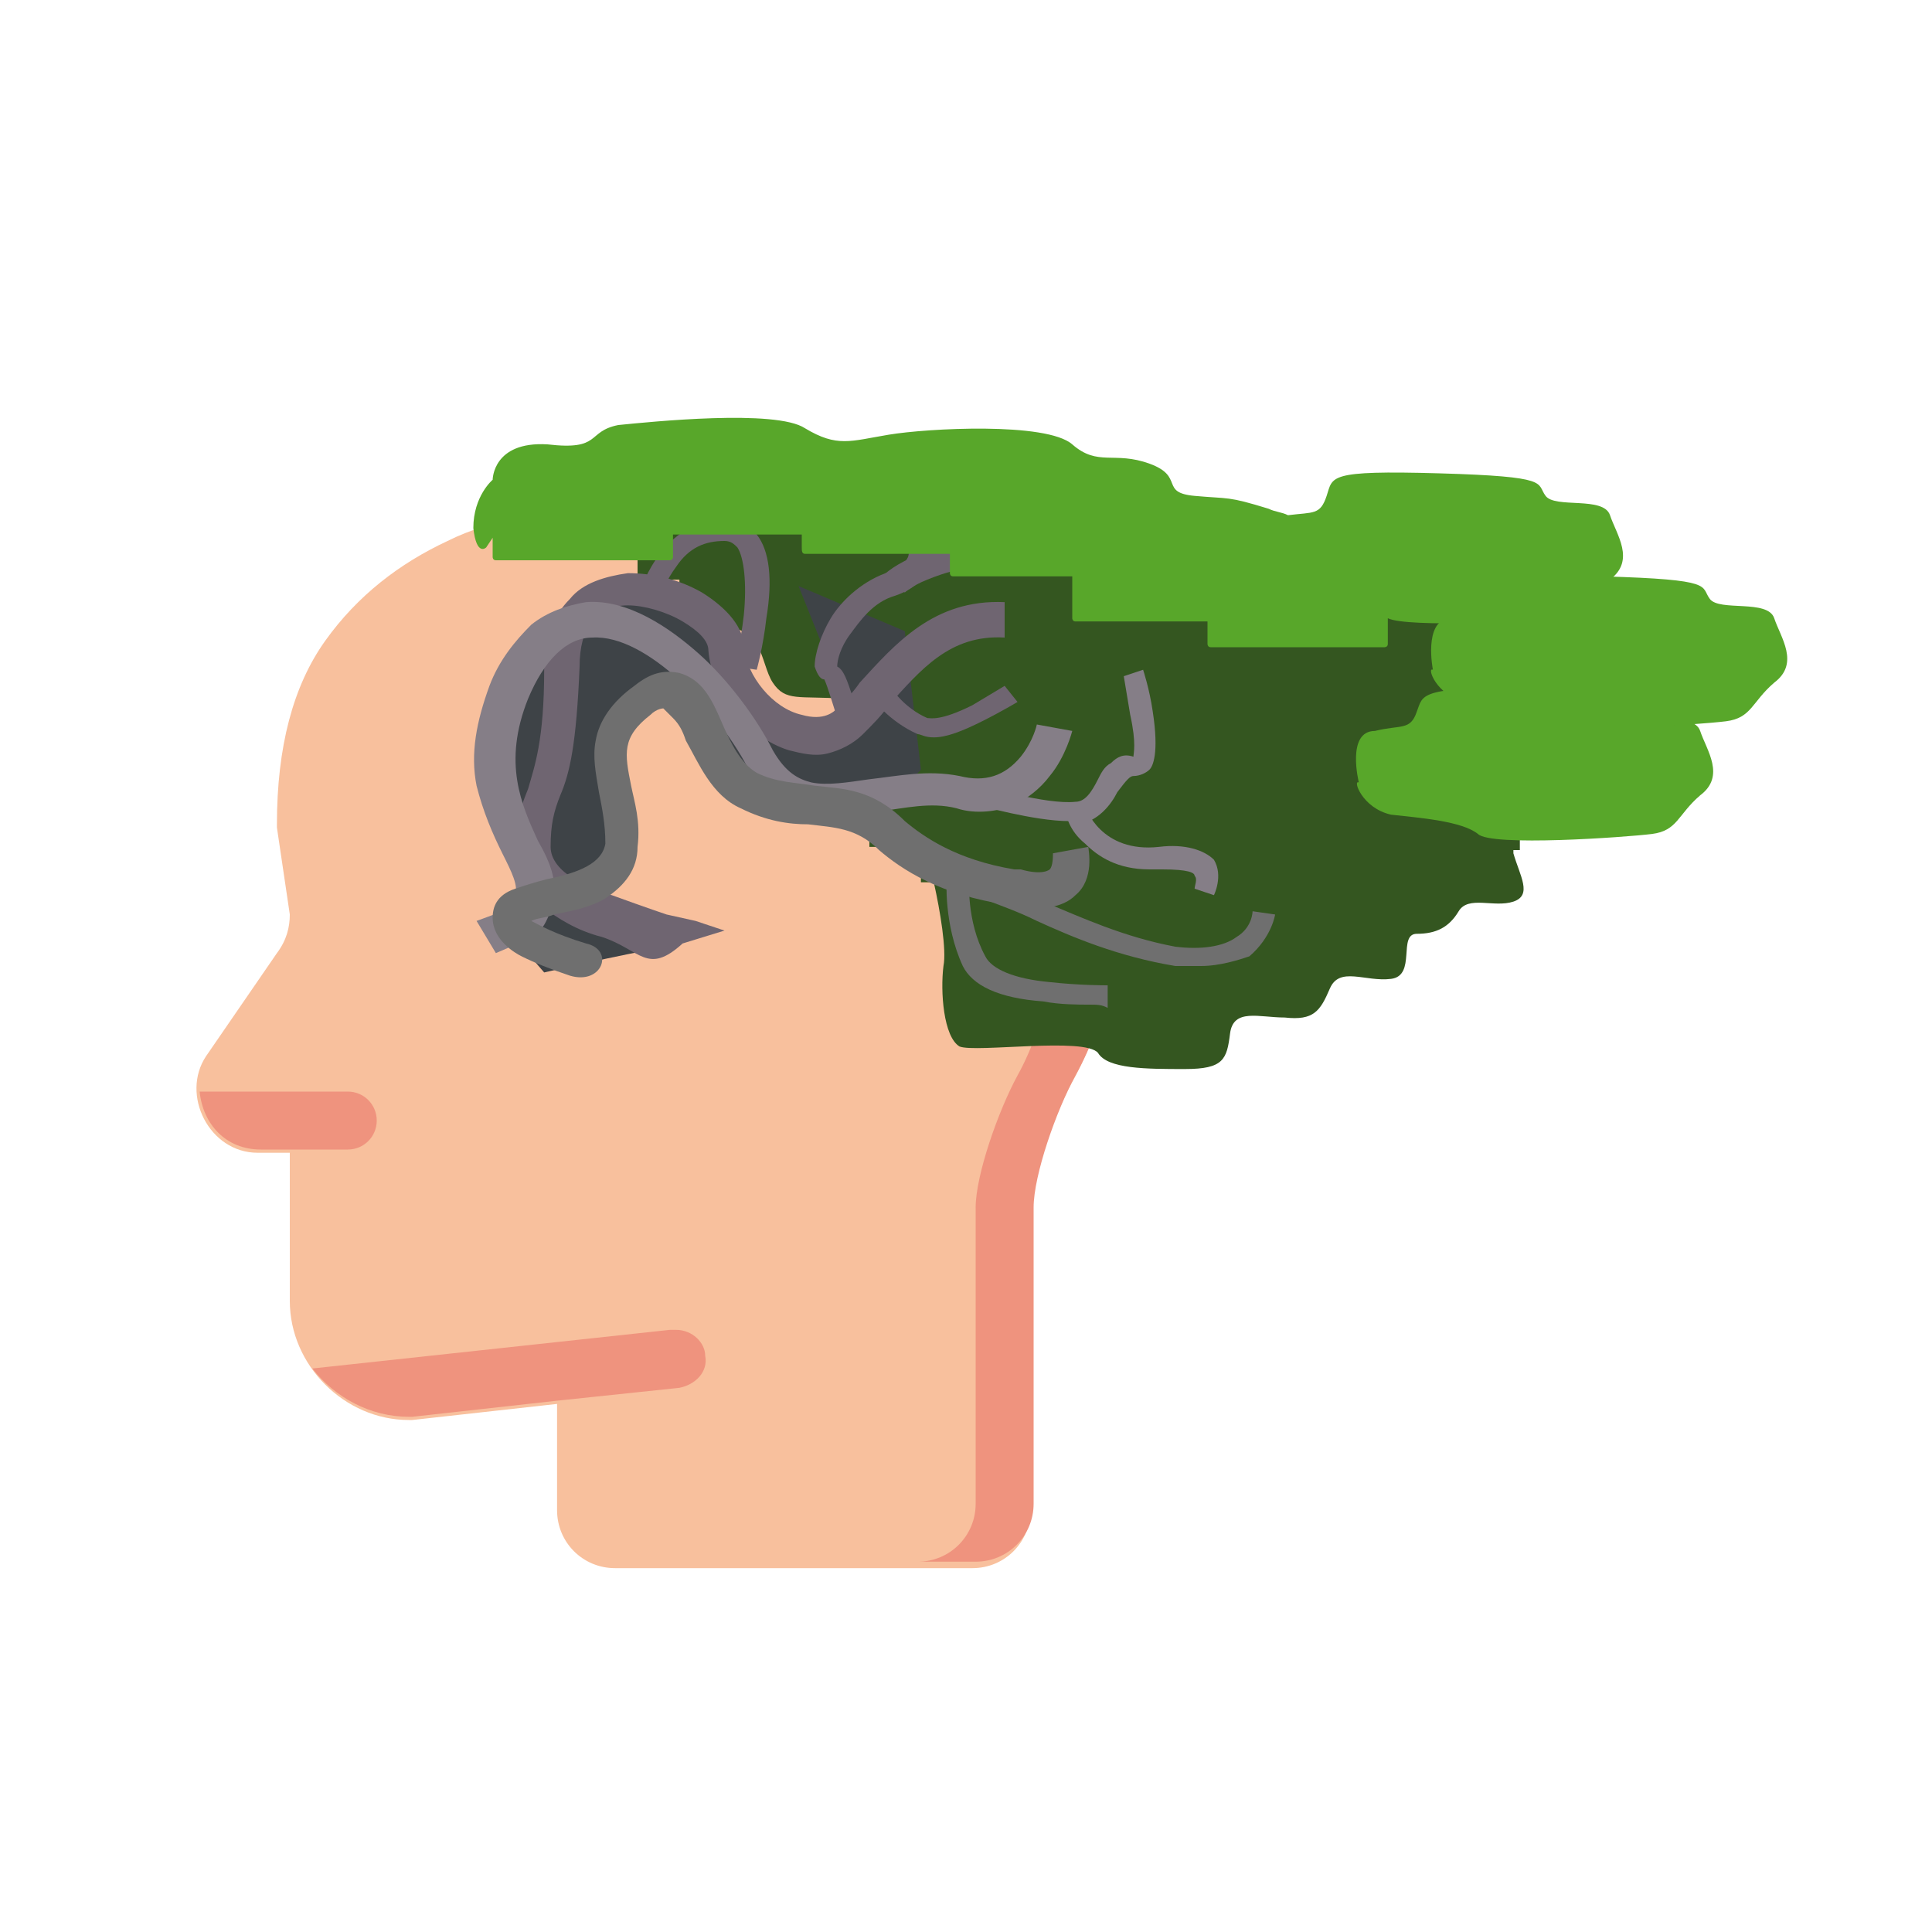 <?xml version="1.0" encoding="utf-8"?>
<!-- Generator: Adobe Illustrator 26.2.1, SVG Export Plug-In . SVG Version: 6.00 Build 0)  -->
<svg version="1.1" id="Capa_1" xmlns="http://www.w3.org/2000/svg" xmlns:xlink="http://www.w3.org/1999/xlink" x="0px" y="0px"
	 viewBox="0 0 60 60" style="enable-background:new 0 0 60 60;" xml:space="preserve">
<style type="text/css">
	.st0{fill:#F8C09D;}
	.st1{fill:#EF937E;}
	.st2{fill:#345620;}
	.st3{fill:#3E4347;}
	.st4{fill:#6F6571;}
	.st5{fill:#857E87;}
	.st6{fill:#6F6F6F;}
	.st7{fill:#58A72A;}
</style>
<path id="path600367" class="st0" d="M18.6,15.8c-1.4,0-3.3,0.3-4.7,1c-1.5,0.7-2.8,1.7-3.8,3.1c-1,1.4-1.5,3.3-1.5,5.7
	c0,0,0,0.1,0,0.1L9,28.4c0,0.4-0.1,0.8-0.4,1.2l-2.2,3.2c-0.8,1.2,0.1,3,1.6,3H9v4.6c0,2,1.7,3.7,3.7,3.7c0,0,0.1,0,0.1,0l4.5-0.5
	l0,3.3c0,1,0.8,1.8,1.8,1.8h11.1c1,0,1.8-0.8,1.8-1.8v-9.2c0-1,0.7-3,1.3-4.1c0.5-0.9,0.9-2,1.1-3c0-0.1,0-0.1,0-0.2V26
	c0-5.6-4.6-10.2-10.2-10.2L18.6,15.8z"/>
<path id="path12871" class="st1" d="M20.3,15.8c-0.5,0-0.9,0-1.3,0h2.7C21.2,15.8,20.8,15.8,20.3,15.8z M24.3,15.8
	c-0.4,0-0.8,0-1.3,0c5.4,0.3,9.7,4.8,9.7,10.2v4.2c0,0.1,0,0.1,0,0.2c-0.3,1.1-0.6,2.1-1.1,3c-0.6,1.1-1.3,3.1-1.3,4.1v9.2
	c0,1-0.8,1.8-1.8,1.8h1.8c1,0,1.8-0.8,1.8-1.8v-9.2c0-1,0.7-3,1.3-4.1c0.5-0.9,0.9-2,1.1-3l0-4.4C34.5,20.4,29.9,15.8,24.3,15.8
	L24.3,15.8z"/>
<path id="path584364" class="st1" d="M21,41.3c-0.1,0-0.1,0-0.2,0L9.7,42.5c0.7,0.9,1.8,1.5,3,1.5c0,0,0.1,0,0.1,0l4.5-0.5l3.8-0.4
	c0.5-0.1,0.9-0.5,0.8-1C21.9,41.7,21.5,41.3,21,41.3L21,41.3z"/>
<path id="path584606" class="st1" d="M6.2,33.9c0.1,1,0.8,1.8,1.9,1.8H9h1.8c0.5,0,0.9-0.4,0.9-0.9c0,0,0,0,0,0
	c0-0.5-0.4-0.9-0.9-0.9c0,0,0,0,0,0H6.2z"/>
<g>
	<path class="st2" d="M20.1,16.5c0-0.1,0.1-0.1,0.1-0.1h0.3v-0.7c0-0.1,0.1-0.1,0.1-0.1h5.4c0.1,0,0.1,0.1,0.1,0.1v0.7h4.1
		c0.1,0,0.1,0.1,0.1,0.1v1.3h3.7c0.1,0,0.1,0.1,0.1,0.1v0.6h4.4c0.1,0,0.1,0.1,0.1,0.2v0.4h4v-0.7c0-0.1,0.1-0.1,0.1-0.1h5.4
		c0.1,0,0.1,0.1,0.1,0.1v0.8c0.2,0.2,0.5,0.5,0.4,0.8c-0.3,0.6-0.8,0.4-0.8,1c0,0.6-0.2,0.9-1.4,0.9c-1.2,0-2.6,0.4-2.7,1.1
		c0,0,0,0.1,0,0.1h3.2v1.4c0,0,0,0,0,0h0.2c0,0,0.1,0.1,0.1,0.1v1.8H47c0,0,0,0.1,0,0.1c0.2,0.7,0.6,1.3,0,1.5
		c-0.6,0.2-1.4-0.2-1.7,0.3c-0.3,0.5-0.7,0.7-1.3,0.7c-0.6,0,0,1.3-0.8,1.4s-1.6-0.4-1.9,0.3c-0.3,0.7-0.5,1-1.4,0.9
		c-0.8,0-1.6-0.3-1.7,0.5c-0.1,0.8-0.2,1.1-1.4,1.1c-1.2,0-2.4,0-2.7-0.5c-0.4-0.5-3.8,0-4.3-0.2c-0.5-0.3-0.6-1.7-0.5-2.5
		c0.1-0.5-0.1-1.7-0.3-2.6h-0.4v-0.8h-0.8c0,0-0.1-0.1-0.1-0.2v-0.1h-0.7v-1.8h-0.6c0,0-0.1-0.1-0.1-0.2v-2c0,0-0.1-0.1-0.1-0.2
		l0-0.4c-1.4-0.1-1.8,0.1-2.2-0.5c-0.4-0.6-0.3-2-1.8-1.6c-0.8,0.2-0.6,0-0.2-0.2h-0.9V18h-1.3V16.5z"/>
	<g>
		<path id="path21" class="st3" d="M28.1,19.6l0.5,4.3l-1.6,1.8c0,0-3.7-0.7-4.2-0.9c-0.5-0.2-1.3-2.7-2.1-3.1
			c-0.8-0.4-2.2,1.9-2.2,1.9s1,1.8,0.2,3.6c-0.7,1.8,0.1,1.4,0.1,1.4s1.3,1.1,1.7,0.9c0.3-0.2-3.6,0.7-3.6,0.7l-1.3-1.5l1.2-0.7
			c0,0-1.6-2.2-1.6-4.9c0-2.7,2.2-2.9,2.4-3.7c0.3-0.7,1.4-1.1,3.3-0.7c1.9,0.5,2.2,2.7,2.2,2.7s1.4,1.6,2.1,1.7
			c0.7,0,1.2-0.9,1.2-0.9l-1.6-4L28.1,19.6z"/>
		<g id="g707">
			<g id="g665">
				<path id="path663" class="st4" d="M21.2,29.3c-1.1,1-1.3,0.2-2.5-0.2c-0.8-0.2-1.4-0.6-1.8-0.9c-0.8-0.6-0.9-1.3-0.9-1.8
					c0-0.9,0.2-1.4,0.4-1.9c0.2-0.7,0.5-1.5,0.5-3.7c0-1,0.3-1.7,0.8-2.2c0.4-0.5,1.1-0.7,1.8-0.8c0.8,0,1.6,0.2,2.3,0.6
					c0.8,0.5,1.3,1.1,1.3,1.7c0.1,0.9,0.9,1.9,1.8,2.1c0.7,0.2,1-0.1,1.1-0.2c0.2-0.2,0.5-0.5,0.7-0.8c1.1-1.2,2.3-2.6,4.5-2.5
					l0,1.1c-1.7-0.1-2.6,1-3.6,2.1c-0.2,0.3-0.5,0.6-0.8,0.9c-0.3,0.3-0.7,0.5-1.1,0.6c-0.4,0.1-0.8,0-1.2-0.1
					c-1.3-0.4-2.4-1.8-2.5-3.1c0-0.3-0.3-0.6-0.8-0.9c-0.5-0.3-1.2-0.5-1.7-0.5c-1,0-1.5,0.7-1.5,1.9c-0.1,2.4-0.3,3.3-0.6,4
					c-0.2,0.5-0.3,0.9-0.3,1.6c0,0.8,1.2,1.3,1.9,1.5c1.1,0.4,1.7,0.6,1.7,0.6l0.9,0.2l0.9,0.3L21.2,29.3L21.2,29.3z"/>
			</g>
			<g id="g669">
				<path id="path667" class="st5" d="M14.8,28.6c1.1-0.4,1.1-0.4,1.2-0.8c0.1-0.3-0.1-0.7-0.4-1.3c-0.3-0.6-0.6-1.3-0.8-2.1
					c-0.2-1,0-2,0.4-3.1c0.3-0.8,0.8-1.4,1.3-1.9c0.5-0.4,1.1-0.6,1.7-0.7c1.3-0.1,2.6,0.8,3.5,1.6c0.9,0.8,1.8,2,2.3,3
					c0.4,0.7,0.8,0.9,1.2,1c0.5,0.1,1.1,0,1.8-0.1c0.9-0.1,1.8-0.3,2.8-0.1c0.8,0.2,1.4,0,1.9-0.6c0.4-0.5,0.5-1,0.5-1l0,0l1.1,0.2
					c0,0-0.2,0.8-0.7,1.4c-0.3,0.4-0.7,0.7-1.1,0.9c-0.5,0.2-1.2,0.3-1.8,0.1c-0.8-0.2-1.6,0-2.4,0.1c-0.8,0.1-1.5,0.3-2.2,0.1
					c-0.8-0.2-1.5-0.7-1.9-1.5c-0.9-1.7-3.1-4.1-4.8-4c-0.8,0-1.5,0.7-2,1.9c-0.8,2-0.2,3.3,0.3,4.4c0.4,0.7,0.7,1.4,0.4,2.2
					c-0.3,0.7-0.3,0.7-1.7,1.3L14.8,28.6z"/>
			</g>
			<g id="g673">
				<path id="path671" class="st4" d="M26.1,22.6c-0.2-0.6-0.4-1.3-0.5-1.5c-0.1,0-0.2-0.1-0.3-0.4c0-0.4,0.2-1,0.5-1.5
					c0.3-0.5,0.9-1.1,1.7-1.4c0.4-0.1,0.6-0.3,0.7-0.5c0.1-0.3-0.1-0.7-0.2-0.8l0.3-0.2l0.3-0.2c0,0,0.5,0.7,0.3,1.4
					c-0.1,0.4-0.5,0.8-1.1,1c-0.7,0.2-1.1,0.8-1.4,1.2c-0.3,0.4-0.4,0.8-0.4,1c0.2,0.1,0.3,0.4,0.5,1c0.1,0.4,0.2,0.8,0.2,0.9
					L26.1,22.6L26.1,22.6z"/>
			</g>
			<g id="g677">
				<path id="path675" class="st5" d="M33.2,25.5c-1.1,0-2.8-0.5-2.9-0.5l0.2-0.6c0,0,2,0.6,2.9,0.5c0.3,0,0.5-0.3,0.7-0.7
					c0.1-0.2,0.2-0.4,0.4-0.5c0.2-0.2,0.4-0.3,0.7-0.2c0-0.1,0.1-0.4-0.1-1.3c-0.1-0.6-0.2-1.2-0.2-1.2l0.6-0.2c0,0,0.2,0.6,0.3,1.3
					c0.2,1.3,0,1.7-0.1,1.8c-0.1,0.1-0.3,0.2-0.5,0.2c-0.1,0-0.2,0.1-0.5,0.5c-0.2,0.4-0.6,0.9-1.2,1C33.4,25.5,33.3,25.5,33.2,25.5
					L33.2,25.5z"/>
			</g>
			<g id="g681">
				<path id="path679" class="st4" d="M28.5,22.8c-0.9-0.4-1.4-1.1-1.4-1.1l0.6-0.3c0,0,0.4,0.6,1.1,0.9c0.1,0,0.4,0.1,1.4-0.4
					c0.5-0.3,1-0.6,1-0.6l0,0l0,0l0.4,0.5c0,0-0.5,0.3-1.1,0.6c-0.6,0.3-1.1,0.5-1.5,0.5C28.7,22.9,28.6,22.8,28.5,22.8z"/>
			</g>
			<g id="g685">
				<path id="path683" class="st4" d="M27.4,17.9c0,0,1.1-1.2,3.9-1c0.7,0,1,0,1.1-0.1c0-0.1-0.3-0.4-0.5-0.6l0.2-0.3l-0.2,0.3
					l0.4-0.5c0,0,0.2,0.2,0.4,0.4c0.3,0.3,0.5,0.7,0.4,1c-0.2,0.5-1,0.6-1.7,0.5c-1.3-0.1-2.1,0.2-2.6,0.4c-0.5,0.2-0.7,0.4-0.7,0.4
					L27.4,17.9z"/>
			</g>
			<g id="g689">
				<path id="path687" class="st5" d="M37.1,27.6c0-0.1,0.1-0.3,0-0.4c0-0.1-0.2-0.2-1-0.2c-0.1,0-0.2,0-0.4,0c-1,0-1.6-0.4-2-0.8
					c-0.5-0.4-0.6-0.9-0.6-1l0.6-0.2c0,0.1,0.5,1.5,2.3,1.3c0.8-0.1,1.4,0.1,1.7,0.4c0.3,0.5,0,1.1,0,1.1L37.1,27.6z"/>
			</g>
			<g id="g693">
				<path id="path691" class="st4" d="M22.8,20.7c0,0,0.2-0.7,0.3-1.6c0.1-1,0-1.8-0.2-2.1c-0.1-0.1-0.2-0.2-0.4-0.2
					c-0.6,0-1.1,0.2-1.5,0.8c-0.3,0.4-0.5,0.9-0.5,0.9l-0.6-0.2c0,0,0.2-0.6,0.6-1.1c0.5-0.7,1.3-1.1,2.1-1.1c0.4,0,0.7,0.2,0.9,0.5
					c0.4,0.5,0.5,1.4,0.3,2.6c-0.1,0.9-0.3,1.6-0.3,1.6L22.8,20.7z"/>
			</g>
			<g id="g697">
				<path id="path695" class="st6" d="M37.3,30c-0.2,0-0.5,0-0.8,0c-1.8-0.3-3.2-0.9-4.3-1.4c-0.6-0.3-1.2-0.5-1.7-0.7l0.2-0.6
					c0.5,0.2,1.1,0.4,1.7,0.7c1.2,0.5,2.5,1.1,4.1,1.4c0.8,0.1,1.5,0,1.9-0.3c0.5-0.3,0.5-0.8,0.5-0.8l0,0l0.7,0.1
					c0,0-0.1,0.7-0.8,1.3C38.5,29.8,37.9,30,37.3,30L37.3,30z"/>
			</g>
			<g id="g701">
				<path id="path699" class="st6" d="M17.7,30.3c-0.6-0.2-1.1-0.4-1.5-0.6c-0.2-0.1-0.9-0.5-0.9-1.2c0-0.3,0.1-0.7,0.7-0.9
					c0.3-0.1,0.6-0.2,1-0.3c1-0.2,1.7-0.5,1.8-1.1c0-0.6-0.1-1.1-0.2-1.6c-0.1-0.6-0.2-1.1-0.1-1.6c0.1-0.6,0.5-1.2,1.2-1.7
					c0.5-0.4,0.9-0.5,1.4-0.4c0.7,0.2,1,0.8,1.3,1.5c0.3,0.7,0.6,1.3,1.1,1.6c0.6,0.3,1.2,0.3,1.8,0.4c0.9,0.1,1.8,0.1,2.8,1.1
					c0.6,0.5,1.6,1.2,3.4,1.5c0.1,0,0.1,0,0.2,0c0.7,0.2,0.9,0,0.9,0c0.1-0.1,0.1-0.4,0.1-0.5v0l1.1-0.2c0,0.1,0.2,1-0.4,1.5
					c-0.4,0.4-1.1,0.5-2,0.3c0,0,0,0-0.1,0c-2.1-0.3-3.3-1.1-4-1.7c-0.7-0.7-1.4-0.7-2.2-0.8c-0.6,0-1.3-0.1-2.1-0.5
					c-0.9-0.4-1.3-1.4-1.7-2.1c-0.1-0.3-0.2-0.5-0.4-0.7C20.6,22,20.6,22,20.6,22c0,0-0.2,0-0.4,0.2c-0.9,0.7-0.8,1.2-0.6,2.2
					c0.1,0.5,0.3,1.1,0.2,1.9c0,0.7-0.4,1.2-1,1.6c-0.5,0.3-1.1,0.4-1.6,0.5c-0.2,0.1-0.5,0.1-0.7,0.2c0.2,0.1,0.7,0.4,1.7,0.7
					C19.1,29.5,18.7,30.6,17.7,30.3z M31.1,28.1L31.1,28.1L31.1,28.1z"/>
			</g>
			<g id="g705">
				<path id="path703" class="st6" d="M33.8,31.2c-0.3,0-0.9,0-1.4-0.1C31,31,30.2,30.6,29.9,30c-0.6-1.3-0.5-2.7-0.5-2.7l0.7,0
					c0,0-0.1,1.3,0.5,2.4c0.2,0.4,0.9,0.7,2,0.8c0.9,0.1,1.7,0.1,1.8,0.1l0,0.7C34.2,31.2,34.1,31.2,33.8,31.2L33.8,31.2z"/>
			</g>
		</g>
	</g>
	<path id="path711" class="st7" d="M42.2,24.3c-0.2-0.1,0.1,0.8,1,1c0.9,0.1,2.2,0.2,2.7,0.6c0.4,0.4,4.6,0.1,5.4,0
		c0.8-0.1,0.8-0.6,1.5-1.2c0.8-0.6,0.2-1.4,0-2c-0.2-0.6-1.7-0.2-2-0.6c-0.3-0.4,0.2-0.6-3.3-0.7c-3.5-0.1-3.3,0.2-3.5,0.7
		c-0.2,0.6-0.5,0.4-1.3,0.6C41.8,22.7,42.2,24.3,42.2,24.3L42.2,24.3z"/>
	<path id="path711_00000147179859302791178370000012222850217331444919_" class="st7" d="M44.5,20.8c-0.2-0.1,0.1,0.8,1,1
		c0.9,0.1,2.2,0.2,2.7,0.6c0.4,0.4,4.6,0.1,5.4,0c0.8-0.1,0.8-0.6,1.5-1.2c0.8-0.6,0.2-1.4,0-2c-0.2-0.6-1.7-0.2-2-0.6
		c-0.3-0.4,0.2-0.6-3.3-0.7c-3.5-0.1-3.3,0.2-3.5,0.7C46,19.2,45.8,19,45,19.2C44.2,19.3,44.5,20.8,44.5,20.8L44.5,20.8z"/>
	<path class="st7" d="M15.3,14.9c0,0,0-1.2,1.7-1.1c1.7,0.2,1.2-0.4,2.2-0.6c1-0.1,4.9-0.5,5.8,0.1c1,0.6,1.4,0.4,2.6,0.2
		c1.2-0.2,4.9-0.4,5.7,0.3c0.8,0.7,1.3,0.2,2.4,0.6c1.1,0.4,0.3,0.9,1.4,1c1.1,0.1,1,0,2.3,0.4c0.2,0.1,0.4,0.1,0.6,0.2
		c0.8-0.1,1,0,1.2-0.6c0.2-0.6,0-0.8,3.5-0.7c3.5,0.1,3,0.3,3.3,0.7c0.3,0.4,1.8,0,2,0.6c0.2,0.6,0.8,1.4,0,2
		c-0.8,0.6-0.7,1.2-1.5,1.2c-0.8,0.1-4.8,0.3-5.4,0v0.8c0,0.1-0.1,0.1-0.1,0.1h-5.4c-0.1,0-0.1-0.1-0.1-0.1v-0.7h-4.1
		c-0.1,0-0.1-0.1-0.1-0.1v-1.3h-3.7c-0.1,0-0.1-0.1-0.1-0.1v-0.6H25c-0.1,0-0.1-0.1-0.1-0.2v-0.4h-4v0.7c0,0.1-0.1,0.1-0.1,0.1h-5.4
		c-0.1,0-0.1-0.1-0.1-0.1v-0.6L15.1,17c0,0-0.3,0.3-0.4-0.6C14.7,15.4,15.3,14.9,15.3,14.9z"/>
</g>
</svg>
